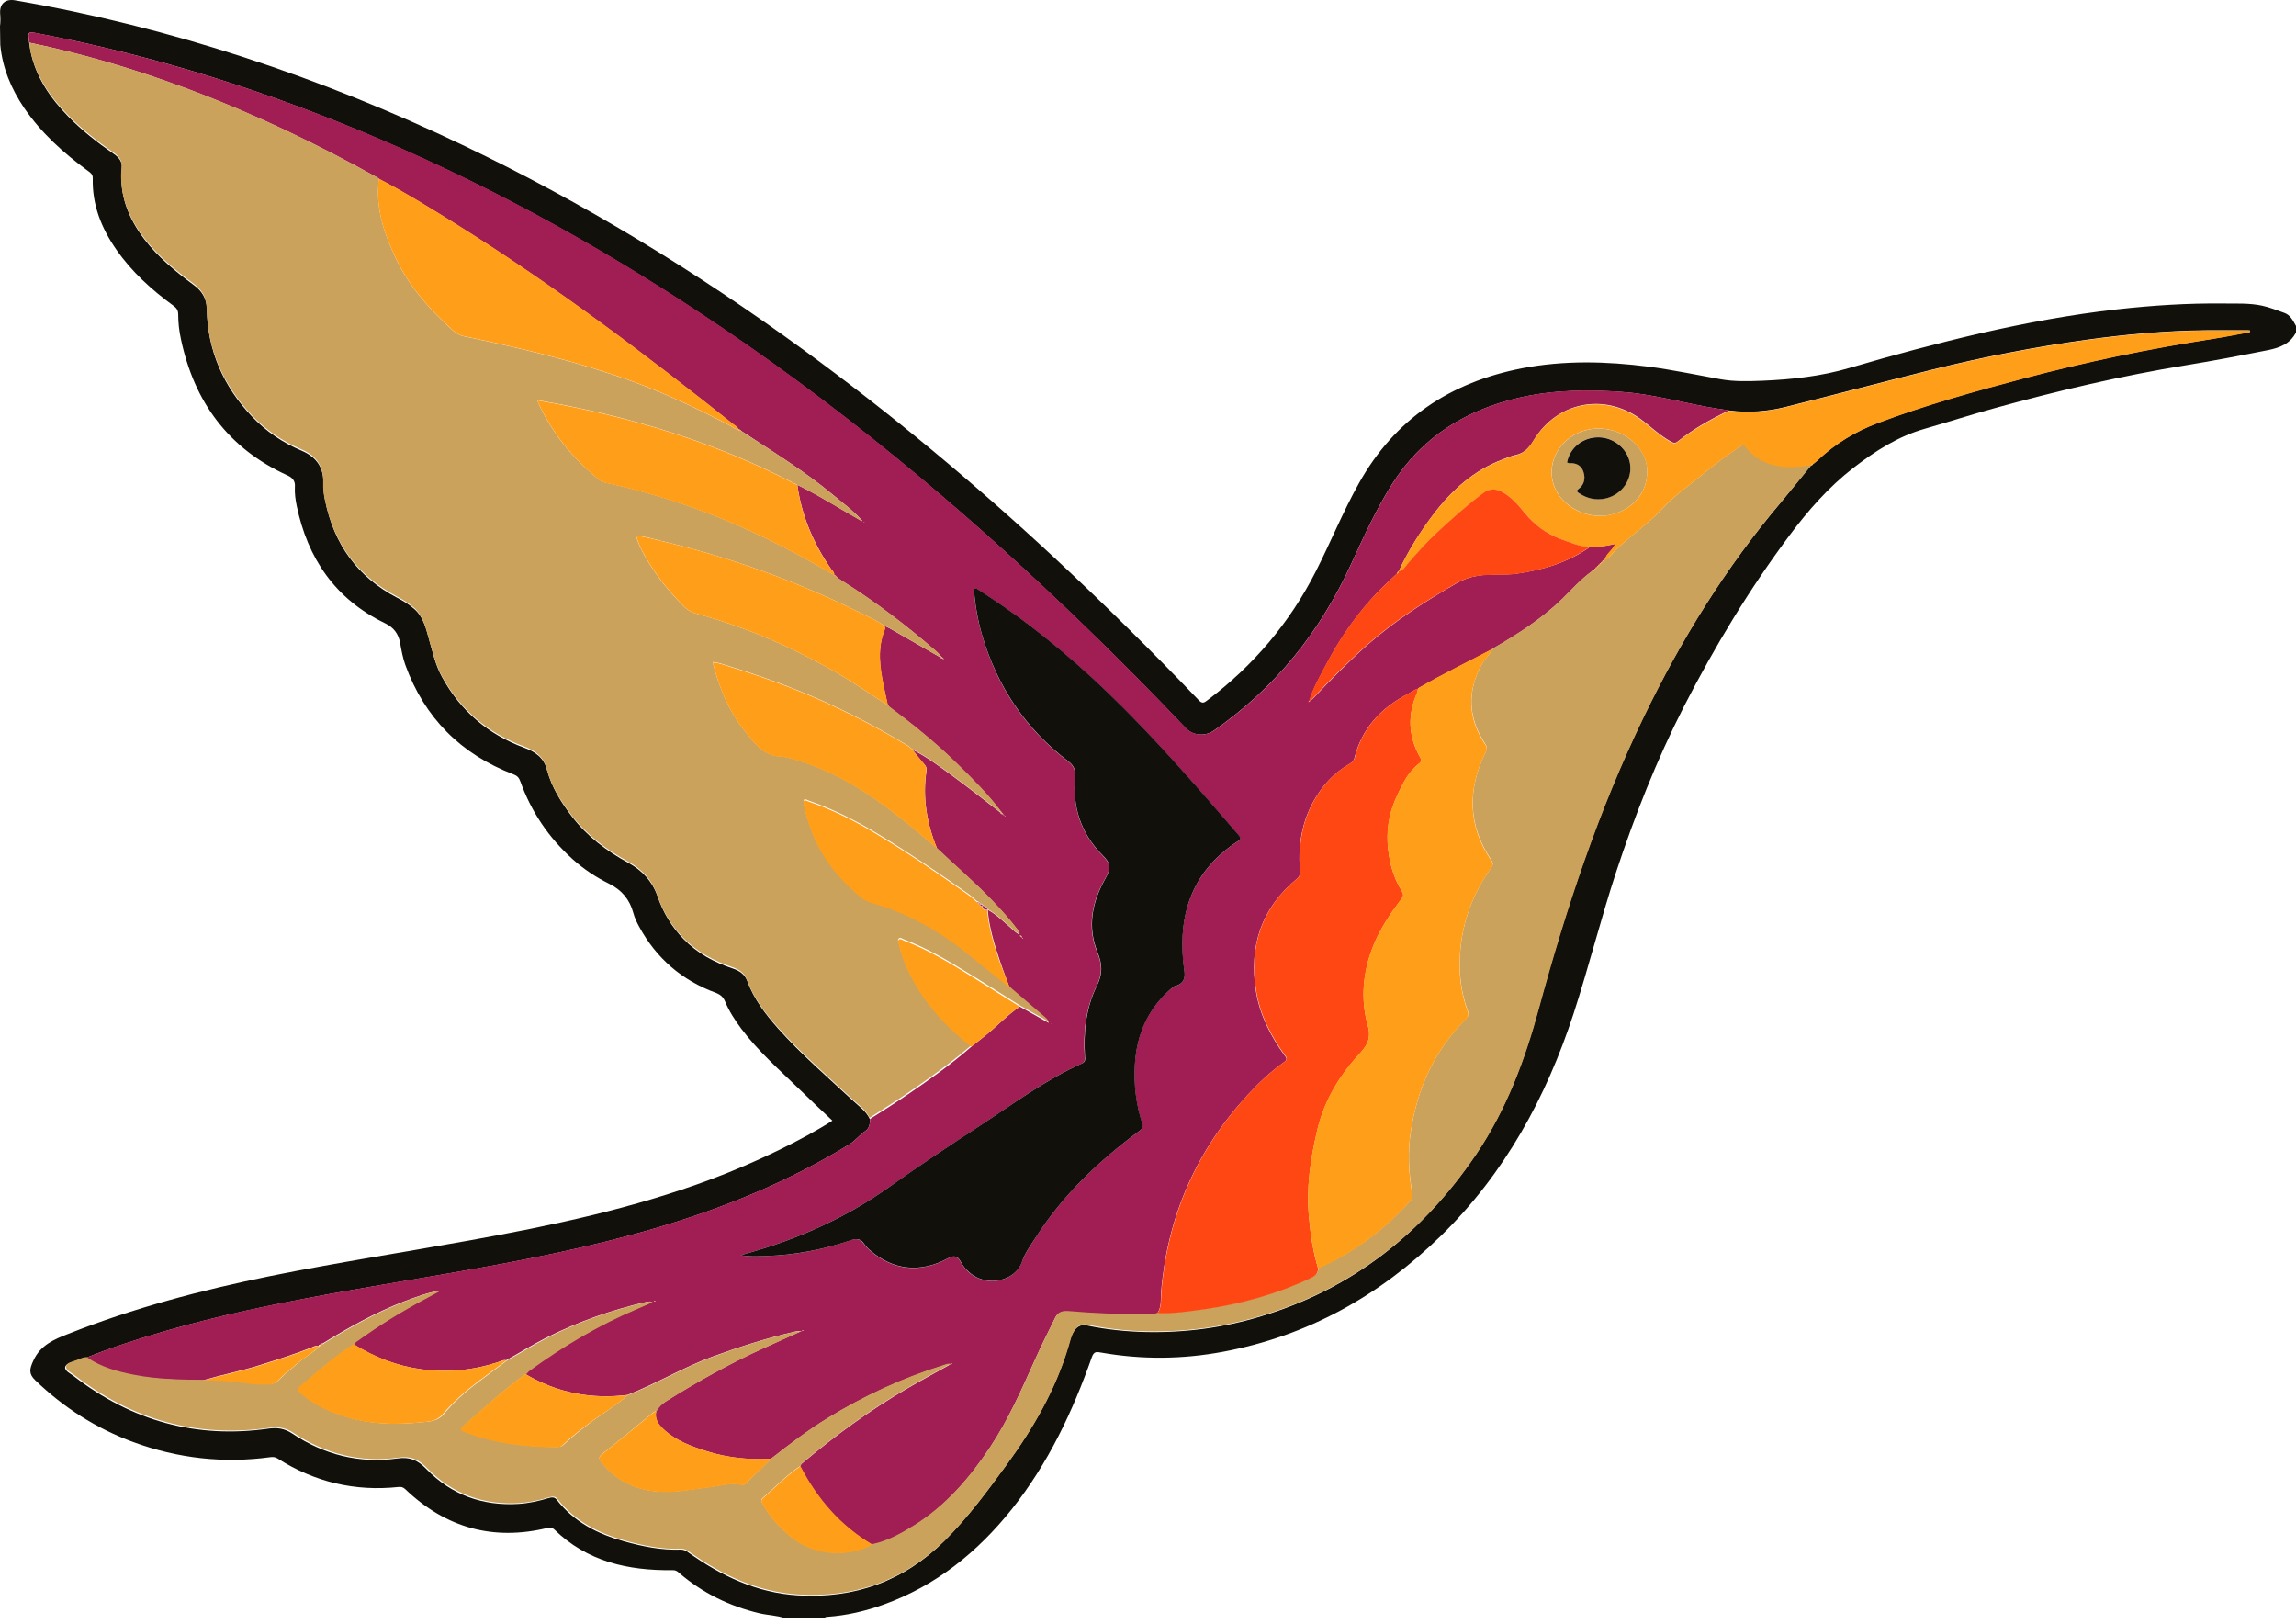 <svg width="99" height="70" viewBox="0 0 99 70" fill="none" xmlns="http://www.w3.org/2000/svg">
<path d="M33.863 69.768C33.501 69.639 33.117 69.639 32.749 69.552C31.449 69.243 30.289 68.677 29.274 67.803C29.193 67.727 29.117 67.686 28.989 67.692C27.076 67.716 25.31 67.319 23.893 65.931C23.8 65.844 23.724 65.844 23.625 65.867C21.263 66.444 19.217 65.867 17.474 64.2C17.38 64.112 17.299 64.095 17.182 64.106C15.311 64.305 13.573 63.897 11.987 62.888C11.888 62.824 11.801 62.806 11.678 62.818C9.649 63.098 7.673 62.876 5.749 62.171C4.151 61.582 2.746 60.684 1.522 59.506C1.23 59.226 1.271 59.017 1.44 58.655C1.743 57.99 2.326 57.745 2.939 57.507C5.76 56.387 8.687 55.617 11.661 55.011C14.518 54.434 17.398 53.991 20.266 53.472C23.8 52.836 27.309 52.096 30.685 50.831C32.534 50.137 34.621 49.134 35.892 48.312C35.414 47.863 34.941 47.42 34.475 46.965C33.606 46.12 32.691 45.321 31.962 44.347C31.688 43.98 31.438 43.595 31.262 43.169C31.181 42.977 31.058 42.878 30.866 42.802C29.403 42.266 28.295 41.31 27.554 39.94C27.455 39.759 27.362 39.56 27.309 39.362C27.152 38.779 26.808 38.365 26.26 38.097C25.695 37.817 25.164 37.467 24.692 37.042C23.654 36.109 22.902 34.989 22.435 33.684C22.377 33.52 22.295 33.439 22.132 33.38C19.87 32.512 18.307 30.949 17.48 28.675C17.369 28.372 17.31 28.04 17.252 27.719C17.182 27.317 16.966 27.043 16.599 26.868C14.459 25.83 13.264 24.081 12.792 21.801C12.739 21.533 12.699 21.259 12.716 20.979C12.734 20.74 12.617 20.594 12.395 20.495C9.842 19.335 8.372 17.323 7.801 14.618C7.725 14.268 7.684 13.913 7.684 13.557C7.684 13.376 7.614 13.277 7.475 13.178C6.536 12.49 5.679 11.72 5.014 10.758C4.373 9.837 3.97 8.829 4 7.686C4.005 7.511 3.901 7.447 3.79 7.365C2.74 6.596 1.778 5.733 1.038 4.648C0.484 3.826 0.105 2.934 0.012 1.931C0.006 1.669 0.006 1.401 0 1.132C0.023 0.952 0.023 0.771 0.006 0.584C-0.023 0.159 0.233 -0.057 0.647 0.013C7.381 1.173 13.8 3.319 19.957 6.257C25.129 8.724 30.003 11.697 34.633 15.073C38.434 17.848 42.037 20.857 45.483 24.063C47.617 26.046 49.687 28.092 51.698 30.197C51.85 30.354 51.937 30.284 52.059 30.191C54.042 28.698 55.604 26.856 56.73 24.646C57.371 23.387 57.902 22.069 58.595 20.833C60.146 18.058 62.537 16.478 65.627 15.877C67.44 15.528 69.259 15.574 71.078 15.807C72.122 15.942 73.154 16.163 74.192 16.35C74.775 16.455 75.381 16.437 75.976 16.414C77.264 16.361 78.541 16.221 79.777 15.854C81.637 15.306 83.509 14.805 85.398 14.367C87.345 13.924 89.31 13.557 91.298 13.335C92.814 13.166 94.336 13.067 95.863 13.085C96.423 13.091 96.989 13.061 97.537 13.178C97.863 13.248 98.178 13.376 98.493 13.487C98.761 13.58 98.872 13.825 99 14.053V14.327C98.755 14.822 98.294 14.991 97.811 15.09C96.633 15.324 95.455 15.551 94.272 15.743C91.485 16.198 88.739 16.84 86.022 17.592C85.007 17.872 84.01 18.192 82.996 18.484C81.829 18.816 80.85 19.451 79.911 20.174C78.844 21.002 77.964 22.005 77.159 23.084C75.422 25.41 73.935 27.876 72.612 30.453C71.434 32.757 70.489 35.159 69.679 37.613C69.02 39.625 68.507 41.677 67.854 43.688C66.671 47.309 64.886 50.586 62.129 53.279C59.487 55.856 56.392 57.594 52.736 58.276C50.987 58.603 49.232 58.62 47.477 58.311C47.302 58.282 47.174 58.241 47.08 58.504C46.252 60.859 45.191 63.098 43.623 65.069C42.142 66.922 40.352 68.368 38.09 69.179C37.309 69.459 36.51 69.645 35.682 69.704C35.635 69.71 35.589 69.698 35.565 69.75H33.863V69.768ZM78.086 20.064C78.133 20.07 78.156 20.04 78.174 20.005C78.238 19.953 78.308 19.906 78.366 19.848C79.118 19.131 79.993 18.6 80.967 18.233C83.031 17.452 85.147 16.863 87.275 16.303C89.963 15.592 92.68 15.026 95.426 14.601C95.957 14.519 96.481 14.408 97.012 14.315C97.012 14.292 97.006 14.262 97.006 14.239C96.365 14.239 95.723 14.233 95.076 14.239C93.368 14.257 91.665 14.414 89.969 14.647C87.742 14.956 85.538 15.382 83.357 15.924C81.235 16.455 79.112 17.014 76.99 17.545C76.192 17.743 75.381 17.802 74.559 17.697C74.244 17.644 73.924 17.603 73.609 17.545C72.384 17.318 71.183 16.985 69.93 16.898C68.449 16.793 66.98 16.81 65.522 17.143C63.207 17.673 61.312 18.834 60.024 20.874C59.336 21.964 58.805 23.131 58.269 24.297C56.934 27.223 54.998 29.649 52.339 31.497C51.972 31.754 51.441 31.719 51.138 31.404C49.716 29.905 48.264 28.436 46.777 27.002C44.48 24.78 42.119 22.629 39.664 20.583C36.935 18.303 34.108 16.151 31.163 14.158C26.493 10.992 21.596 8.24 16.401 6.018C11.655 3.978 6.757 2.415 1.667 1.447C1.189 1.354 1.189 1.354 1.259 1.844C1.283 1.966 1.294 2.094 1.318 2.217C1.551 3.336 2.169 4.228 2.95 5.027C3.539 5.628 4.192 6.141 4.886 6.619C5.113 6.77 5.282 6.957 5.253 7.249C5.137 8.397 5.527 9.388 6.209 10.292C6.81 11.085 7.568 11.703 8.361 12.292C8.705 12.543 8.909 12.863 8.921 13.33C8.95 15.12 9.632 16.659 10.862 17.953C11.468 18.594 12.191 19.084 13.002 19.428C13.661 19.708 13.97 20.174 13.946 20.88C13.941 21.113 13.97 21.358 14.022 21.591C14.401 23.463 15.415 24.874 17.118 25.766C17.38 25.9 17.631 26.052 17.853 26.244C18.272 26.605 18.372 27.119 18.512 27.608C18.663 28.145 18.785 28.693 19.059 29.188C19.858 30.646 21.048 31.666 22.61 32.238C23.082 32.413 23.45 32.657 23.59 33.205C23.788 33.946 24.196 34.593 24.663 35.205C25.316 36.056 26.155 36.686 27.094 37.199C27.694 37.526 28.126 37.992 28.359 38.657C28.592 39.339 28.959 39.951 29.467 40.476C30.061 41.094 30.79 41.485 31.595 41.753C31.881 41.846 32.108 41.998 32.219 42.289C32.504 43.07 33 43.718 33.542 44.33C34.533 45.443 35.664 46.417 36.749 47.426C37.023 47.682 37.344 47.892 37.507 48.248C37.519 48.44 37.484 48.644 37.326 48.749C37.07 48.924 36.877 49.181 36.609 49.344C35.291 50.154 33.921 50.848 32.499 51.449C29.735 52.621 26.855 53.408 23.928 54.032C20.698 54.719 17.433 55.203 14.185 55.792C11.806 56.23 9.434 56.714 7.107 57.39C5.953 57.728 4.81 58.09 3.696 58.544C3.557 58.538 3.428 58.603 3.306 58.655C3.119 58.725 2.839 58.766 2.81 58.947C2.787 59.104 3.049 59.221 3.195 59.337C5.679 61.255 8.466 62.037 11.591 61.588C11.952 61.535 12.273 61.582 12.605 61.803C13.975 62.719 15.497 63.104 17.136 62.876C17.678 62.8 18.01 62.946 18.383 63.331C19.462 64.445 20.809 64.934 22.371 64.835C22.808 64.806 23.222 64.713 23.636 64.59C23.776 64.55 23.905 64.52 24.009 64.66C24.75 65.617 25.776 66.135 26.913 66.45C27.706 66.672 28.516 66.835 29.344 66.806C29.484 66.8 29.583 66.858 29.688 66.934C31.099 67.937 32.633 68.672 34.394 68.777C36.854 68.928 38.982 68.164 40.737 66.415C41.728 65.424 42.556 64.305 43.378 63.179C44.527 61.611 45.495 59.944 46.054 58.066C46.118 57.85 46.165 57.623 46.282 57.425C46.422 57.192 46.602 57.087 46.876 57.145C47.716 57.32 48.567 57.407 49.418 57.425C51.109 57.46 52.771 57.238 54.392 56.743C58.327 55.553 61.347 53.157 63.633 49.781C64.933 47.857 65.732 45.723 66.332 43.502C67.504 39.187 68.909 34.955 70.862 30.92C72.472 27.591 74.407 24.466 76.809 21.632C77.241 21.113 77.661 20.583 78.086 20.064Z" fill="#12100B"/>
<path d="M3.702 58.539C4.816 58.084 5.958 57.717 7.113 57.384C9.439 56.708 11.806 56.218 14.191 55.787C17.438 55.192 20.703 54.714 23.933 54.026C26.86 53.402 29.74 52.615 32.504 51.443C33.927 50.843 35.297 50.143 36.614 49.339C36.883 49.175 37.069 48.925 37.332 48.744C37.483 48.639 37.524 48.435 37.512 48.242C38.06 47.893 38.608 47.549 39.145 47.181C40.089 46.54 41.022 45.875 41.885 45.123C42.066 44.983 42.241 44.837 42.422 44.697C42.952 44.284 43.413 43.776 43.972 43.397C44.375 43.619 44.771 43.846 45.173 44.074C45.191 44.08 45.208 44.091 45.226 44.097C45.214 44.08 45.208 44.068 45.197 44.05C45.162 44.01 45.133 43.963 45.092 43.934C44.59 43.496 44.083 43.065 43.576 42.628C43.57 42.599 43.57 42.569 43.529 42.575L43.535 42.581C43.395 42.196 43.244 41.817 43.115 41.427C42.876 40.709 42.649 39.986 42.591 39.223C42.981 39.433 43.284 39.748 43.617 40.033C43.722 40.121 43.809 40.231 43.955 40.284C43.978 40.179 43.914 40.138 43.879 40.092C43.553 39.66 43.191 39.258 42.818 38.867C42.054 38.062 41.209 37.345 40.404 36.582C39.961 35.503 39.775 34.389 39.949 33.229C39.967 33.107 39.926 33.025 39.844 32.938C39.67 32.739 39.506 32.529 39.343 32.32C39.967 32.634 40.527 33.054 41.086 33.462C41.774 33.964 42.439 34.494 43.115 35.013C43.145 35.066 43.174 35.118 43.255 35.101C43.255 35.142 43.279 35.153 43.314 35.153C43.314 35.188 43.331 35.206 43.366 35.206C43.372 35.212 43.378 35.217 43.383 35.223C43.378 35.217 43.372 35.212 43.36 35.206C43.343 35.188 43.325 35.171 43.302 35.153C43.284 35.136 43.267 35.118 43.249 35.095C43.215 35.054 43.185 35.013 43.15 34.978C42.591 34.238 41.932 33.585 41.273 32.938C40.358 32.04 39.355 31.229 38.323 30.465C38.323 30.436 38.317 30.413 38.276 30.413L38.282 30.419C38.224 30.145 38.16 29.871 38.101 29.591C37.926 28.769 37.821 27.947 38.148 27.131C38.171 27.072 38.154 27.026 38.113 26.979C38.194 27.014 38.282 27.043 38.364 27.09C39.087 27.504 39.809 27.918 40.532 28.332C40.562 28.372 40.597 28.39 40.649 28.378C40.649 28.407 40.661 28.431 40.696 28.402C40.684 28.39 40.672 28.384 40.661 28.372C40.632 28.343 40.602 28.32 40.568 28.291C40.509 28.227 40.451 28.151 40.381 28.093C39.104 26.979 37.757 25.953 36.317 25.049C36.206 24.979 36.101 24.915 36.026 24.81L35.961 24.793H35.967C35.985 24.676 35.892 24.612 35.839 24.536C35.081 23.434 34.562 22.239 34.381 20.904C34.463 20.945 34.545 20.985 34.626 21.026C35.477 21.458 36.282 21.971 37.11 22.437C37.122 22.449 37.145 22.472 37.151 22.466C37.192 22.437 37.157 22.425 37.139 22.408C36.778 22.006 36.34 21.685 35.926 21.341C34.685 20.303 33.303 19.464 31.962 18.577C31.921 18.542 31.892 18.49 31.822 18.519H31.828C31.828 18.391 31.705 18.367 31.635 18.309C27.828 15.283 23.945 12.362 19.823 9.768C18.686 9.056 17.549 8.351 16.366 7.727C16.336 7.704 16.313 7.68 16.278 7.663C13.643 6.194 10.932 4.893 8.104 3.838C5.877 3.004 3.603 2.322 1.265 1.838C1.195 1.354 1.195 1.354 1.673 1.442C6.757 2.416 11.66 3.978 16.412 6.007C21.607 8.228 26.505 10.98 31.175 14.146C34.119 16.14 36.947 18.292 39.675 20.577C42.13 22.63 44.491 24.775 46.788 26.996C48.275 28.431 49.727 29.906 51.15 31.398C51.447 31.713 51.977 31.754 52.351 31.492C55.009 29.649 56.939 27.218 58.274 24.291C58.805 23.125 59.341 21.959 60.029 20.869C61.318 18.828 63.213 17.668 65.527 17.137C66.979 16.805 68.448 16.782 69.935 16.892C71.189 16.986 72.39 17.312 73.614 17.54C73.929 17.598 74.25 17.645 74.564 17.691C73.772 18.064 73.014 18.49 72.331 19.038C72.221 19.125 72.139 19.09 72.04 19.032C71.55 18.764 71.159 18.367 70.716 18.047C69.142 16.922 67.131 17.335 66.134 18.974C65.953 19.277 65.737 19.539 65.352 19.615C65.166 19.656 64.985 19.732 64.804 19.802C63.557 20.268 62.612 21.119 61.819 22.157C61.236 22.927 60.723 23.737 60.321 24.612H60.327C60.268 24.629 60.268 24.688 60.245 24.723C59.983 24.973 59.709 25.218 59.452 25.48C58.554 26.408 57.82 27.451 57.219 28.588C56.939 29.119 56.63 29.638 56.461 30.221C56.426 30.221 56.414 30.238 56.444 30.267C56.455 30.256 56.461 30.244 56.473 30.232C56.519 30.192 56.572 30.157 56.618 30.11C57.371 29.317 58.134 28.536 58.951 27.813C60.134 26.769 61.452 25.924 62.816 25.137C63.102 24.973 63.393 24.874 63.714 24.822C64.28 24.728 64.851 24.81 65.417 24.728C66.553 24.565 67.621 24.244 68.565 23.574C68.927 23.586 69.282 23.533 69.655 23.44C69.544 23.72 69.276 23.848 69.212 24.11C69.16 24.093 69.136 24.11 69.154 24.169C69.096 24.151 69.09 24.18 69.096 24.227C69.043 24.215 69.026 24.233 69.037 24.285C68.985 24.274 68.967 24.291 68.979 24.344C68.927 24.332 68.909 24.349 68.921 24.402C68.868 24.39 68.851 24.408 68.862 24.46C68.81 24.449 68.792 24.466 68.804 24.518C68.751 24.507 68.734 24.524 68.746 24.577H68.751C68.693 24.553 68.664 24.594 68.635 24.635C68.157 24.979 67.772 25.422 67.352 25.83C66.472 26.682 65.446 27.34 64.39 27.953C64.373 27.97 64.35 27.982 64.332 27.999L64.338 27.993C63.288 28.547 62.221 29.06 61.19 29.655C61.172 29.673 61.149 29.684 61.131 29.702C60.974 29.731 60.857 29.842 60.717 29.912C59.551 30.512 58.723 31.393 58.397 32.693C58.368 32.809 58.292 32.873 58.193 32.932C57.691 33.218 57.277 33.602 56.939 34.069C56.193 35.112 55.948 36.278 56.053 37.532C56.065 37.678 56.047 37.783 55.919 37.888C54.386 39.153 53.849 40.785 54.152 42.721C54.316 43.747 54.776 44.651 55.377 45.485C55.447 45.584 55.546 45.665 55.371 45.788C54.794 46.196 54.281 46.68 53.797 47.205C51.581 49.612 50.339 52.434 50.065 55.694C50.042 56.003 50.094 56.335 49.902 56.621C49.727 56.714 49.54 56.667 49.36 56.673C48.258 56.702 47.156 56.65 46.06 56.556C45.827 56.539 45.611 56.574 45.5 56.807C45.203 57.414 44.894 58.02 44.62 58.638C44.042 59.926 43.477 61.215 42.69 62.399C41.809 63.722 40.789 64.917 39.425 65.774C38.859 66.13 38.276 66.462 37.606 66.602C36.224 65.786 35.227 64.626 34.498 63.215C34.521 63.174 34.539 63.127 34.568 63.104C35.985 61.909 37.477 60.819 39.081 59.88C39.705 59.518 40.34 59.174 40.97 58.825C40.993 58.819 41.022 58.813 41.045 58.807C41.04 58.795 41.022 58.778 41.022 58.778C41.005 58.79 40.981 58.807 40.964 58.819C40.859 58.795 40.766 58.842 40.672 58.871C38.912 59.419 37.256 60.183 35.682 61.145C34.83 61.67 34.032 62.276 33.25 62.888C32.306 62.947 31.385 62.853 30.481 62.568C29.799 62.352 29.122 62.107 28.592 61.6C28.376 61.396 28.219 61.168 28.289 60.848C28.388 60.667 28.534 60.527 28.703 60.416C30.044 59.577 31.425 58.801 32.871 58.142C33.437 57.886 34.002 57.629 34.562 57.379C34.586 57.373 34.615 57.373 34.638 57.367C34.632 57.355 34.626 57.349 34.62 57.338C34.603 57.349 34.586 57.367 34.568 57.379C34.475 57.384 34.381 57.384 34.294 57.402C33.075 57.682 31.892 58.061 30.72 58.486C29.461 58.947 28.306 59.647 27.058 60.136C25.484 60.335 24.009 60.043 22.645 59.233C22.692 59.186 22.732 59.139 22.779 59.099C24.231 58.043 25.764 57.134 27.42 56.434C27.642 56.341 27.863 56.242 28.079 56.148C28.009 56.113 27.956 56.108 27.904 56.119C26.394 56.463 24.948 56.971 23.566 57.664C22.965 57.968 22.4 58.323 21.817 58.644C21.7 58.609 21.601 58.679 21.502 58.714C20.424 59.075 19.322 59.18 18.19 59.034C17.123 58.895 16.15 58.516 15.24 57.95C15.264 57.874 15.334 57.839 15.392 57.798C16.313 57.14 17.269 56.545 18.266 56.014C18.499 55.892 18.727 55.769 18.96 55.641C18.424 55.729 17.928 55.915 17.433 56.102C16.196 56.58 15.042 57.221 13.917 57.915C13.87 57.915 13.823 57.927 13.8 57.968H13.806C13.771 57.973 13.73 57.968 13.748 58.026C13.619 57.985 13.514 58.061 13.409 58.102C12.675 58.387 11.929 58.626 11.177 58.859C10.372 59.11 9.55 59.273 8.745 59.507C7.737 59.495 6.734 59.483 5.743 59.291C5.037 59.163 4.32 58.97 3.702 58.539ZM44.077 40.424C44.083 40.441 44.077 40.488 44.118 40.441C44.106 40.441 44.089 40.435 44.077 40.424L44.042 40.354C44.025 40.342 44.007 40.331 43.99 40.325C43.972 40.36 43.996 40.371 44.019 40.383C44.036 40.395 44.06 40.412 44.077 40.424ZM31.933 54.114C32.335 54.184 32.673 54.16 33.011 54.149C34.282 54.114 35.507 53.869 36.702 53.461C36.941 53.379 37.104 53.42 37.25 53.624C37.32 53.729 37.413 53.822 37.512 53.91C38.509 54.778 39.693 54.901 40.877 54.248C41.127 54.108 41.29 54.149 41.419 54.399C41.506 54.562 41.623 54.703 41.757 54.831C42.556 55.559 43.792 55.204 44.054 54.423C44.182 54.049 44.427 53.711 44.643 53.367C45.815 51.531 47.366 50.056 49.109 48.773C49.231 48.685 49.307 48.615 49.249 48.441C48.981 47.624 48.882 46.779 48.928 45.922C49.004 44.558 49.523 43.403 50.607 42.534C51.249 42.383 51.062 41.916 51.016 41.491C50.8 39.31 51.47 37.52 53.359 36.278C53.517 36.173 53.499 36.121 53.394 35.999C51.587 33.9 49.774 31.801 47.774 29.877C46.048 28.215 44.206 26.711 42.177 25.428C42.124 25.393 42.078 25.346 41.984 25.376C42.042 26.058 42.148 26.728 42.346 27.387C42.993 29.603 44.217 31.433 46.066 32.833C46.287 33.002 46.38 33.2 46.351 33.492C46.235 34.78 46.59 35.923 47.517 36.856C47.896 37.24 47.914 37.427 47.645 37.893C47.074 38.896 46.87 39.969 47.313 41.059C47.523 41.578 47.541 41.986 47.284 42.505C46.812 43.462 46.701 44.499 46.771 45.56C46.777 45.677 46.794 45.782 46.643 45.852C45.063 46.557 43.687 47.595 42.252 48.534C40.941 49.391 39.629 50.26 38.352 51.169C36.428 52.534 34.282 53.478 31.933 54.114ZM28.265 56.09C28.259 56.084 28.248 56.073 28.242 56.073C28.224 56.073 28.213 56.084 28.195 56.084C28.201 56.09 28.207 56.102 28.213 56.102C28.236 56.102 28.254 56.096 28.265 56.09ZM45.313 44.155L45.325 44.144H45.308L45.313 44.155ZM37.273 22.513C37.267 22.507 37.267 22.501 37.262 22.501C37.256 22.501 37.25 22.507 37.244 22.513C37.25 22.519 37.256 22.524 37.262 22.524C37.262 22.524 37.267 22.513 37.273 22.513Z" fill="#A01E53"/>
<path d="M40.533 28.331C39.81 27.917 39.087 27.497 38.364 27.084C38.283 27.037 38.201 27.008 38.114 26.973C37.793 26.739 37.426 26.582 37.076 26.407C34.347 25.055 31.496 24.028 28.529 23.323C28.167 23.235 27.817 23.119 27.421 23.096C27.508 23.404 27.637 23.667 27.776 23.923C28.214 24.705 28.756 25.398 29.38 26.04C29.566 26.232 29.735 26.378 30.004 26.448C32.19 27.037 34.242 27.935 36.196 29.072C36.907 29.486 37.577 29.97 38.283 30.401L38.277 30.395C38.294 30.413 38.306 30.43 38.324 30.442C39.356 31.211 40.353 32.016 41.268 32.914C41.927 33.561 42.586 34.208 43.145 34.955C43.134 34.966 43.116 34.978 43.105 34.989C42.428 34.471 41.764 33.94 41.075 33.439C40.516 33.031 39.956 32.611 39.332 32.296C39.274 32.249 39.221 32.197 39.163 32.156C38.411 31.701 37.641 31.27 36.854 30.873C35.117 29.993 33.304 29.287 31.444 28.722C31.216 28.652 30.989 28.559 30.727 28.541C31.001 29.631 31.415 30.634 32.103 31.497C32.54 32.045 32.954 32.64 33.782 32.611C33.788 32.611 33.799 32.617 33.805 32.617C35.694 33.054 37.286 34.045 38.784 35.223C39.332 35.648 39.857 36.109 40.393 36.552C41.198 37.316 42.043 38.033 42.807 38.837C43.18 39.228 43.542 39.63 43.868 40.062C43.903 40.109 43.962 40.149 43.944 40.254C43.798 40.202 43.711 40.097 43.606 40.004C43.274 39.718 42.97 39.403 42.58 39.193H42.586C42.539 39.094 42.475 39.036 42.364 39.024H42.37C42.352 38.966 42.317 38.943 42.253 38.966H42.259C42.265 38.919 42.242 38.907 42.201 38.907L42.207 38.913C42.207 38.861 42.172 38.855 42.131 38.855C42.014 38.756 41.903 38.639 41.775 38.552C40.487 37.636 39.181 36.756 37.828 35.934C36.889 35.368 35.916 34.879 34.878 34.517C34.785 34.482 34.604 34.36 34.662 34.64C34.954 36.144 35.7 37.386 36.837 38.4C37.047 38.593 37.251 38.797 37.56 38.878C39.105 39.304 40.475 40.068 41.717 41.071C42.323 41.56 42.93 42.044 43.536 42.528L43.53 42.522L43.577 42.575C44.084 43.006 44.585 43.444 45.093 43.875C45.133 43.91 45.163 43.957 45.198 43.997C45.192 44.003 45.18 44.015 45.174 44.021C44.772 43.793 44.376 43.572 43.973 43.344C43.244 42.89 42.522 42.423 41.787 41.974C40.883 41.415 39.968 40.872 38.965 40.493C38.901 40.47 38.825 40.4 38.761 40.453C38.685 40.517 38.743 40.604 38.761 40.68C38.848 41.053 38.982 41.415 39.14 41.764C39.758 43.105 40.714 44.172 41.874 45.07C41.006 45.816 40.078 46.481 39.128 47.128C38.592 47.496 38.038 47.834 37.496 48.19C37.327 47.834 37.006 47.624 36.732 47.367C35.642 46.353 34.516 45.379 33.525 44.272C32.977 43.659 32.487 43.012 32.202 42.231C32.091 41.939 31.863 41.794 31.578 41.694C30.779 41.426 30.044 41.036 29.45 40.418C28.942 39.893 28.575 39.281 28.342 38.599C28.115 37.934 27.677 37.467 27.077 37.141C26.138 36.628 25.304 35.998 24.645 35.147C24.179 34.541 23.771 33.888 23.573 33.147C23.427 32.599 23.065 32.354 22.593 32.179C21.025 31.602 19.841 30.587 19.043 29.13C18.774 28.634 18.652 28.086 18.494 27.55C18.355 27.06 18.25 26.547 17.836 26.186C17.608 25.993 17.358 25.847 17.101 25.707C15.393 24.81 14.384 23.399 14.005 21.533C13.958 21.3 13.923 21.061 13.935 20.822C13.958 20.11 13.649 19.644 12.991 19.37C12.18 19.026 11.457 18.536 10.851 17.895C9.626 16.595 8.944 15.061 8.909 13.271C8.903 12.805 8.694 12.49 8.35 12.233C7.557 11.645 6.799 11.027 6.198 10.234C5.516 9.336 5.125 8.345 5.242 7.19C5.271 6.899 5.102 6.712 4.875 6.561C4.187 6.088 3.528 5.569 2.939 4.969C2.158 4.17 1.534 3.278 1.306 2.159C1.289 2.094 1.283 1.966 1.266 1.838C3.598 2.316 5.872 2.998 8.105 3.832C10.932 4.887 13.643 6.187 16.279 7.657C16.308 7.674 16.337 7.697 16.366 7.721C16.296 7.797 16.32 7.896 16.314 7.983C16.232 9.12 16.599 10.146 17.072 11.149C17.643 12.35 18.512 13.33 19.491 14.216C19.631 14.344 19.789 14.449 19.987 14.496C22.424 15.003 24.849 15.574 27.199 16.42C28.686 16.956 30.109 17.632 31.508 18.367C31.613 18.419 31.7 18.513 31.828 18.519H31.823C31.852 18.577 31.904 18.577 31.957 18.577C33.304 19.463 34.685 20.303 35.922 21.34C36.335 21.684 36.773 22.005 37.134 22.407C37.128 22.419 37.117 22.425 37.105 22.437C36.277 21.97 35.472 21.457 34.621 21.026C34.54 20.985 34.458 20.944 34.376 20.903C30.855 19.055 27.1 17.924 23.182 17.253C23.194 17.306 23.194 17.335 23.205 17.358C23.788 18.641 24.651 19.708 25.736 20.6C25.846 20.693 25.963 20.781 26.115 20.81C26.913 20.973 27.701 21.189 28.482 21.422C30.581 22.052 32.581 22.926 34.505 23.964C34.994 24.232 35.478 24.506 35.962 24.78H35.956C35.968 24.821 35.991 24.821 36.021 24.798C36.096 24.903 36.207 24.973 36.312 25.037C37.752 25.941 39.093 26.967 40.376 28.081C40.446 28.139 40.498 28.215 40.562 28.279C40.557 28.302 40.545 28.314 40.533 28.331Z" fill="#CBA25B"/>
<path d="M27.076 60.142C28.324 59.658 29.472 58.952 30.738 58.492C31.91 58.06 33.093 57.681 34.312 57.407C34.399 57.39 34.492 57.39 34.586 57.384L34.58 57.378C34.014 57.635 33.449 57.885 32.889 58.142C31.443 58.801 30.067 59.57 28.72 60.416C28.551 60.521 28.405 60.66 28.306 60.841C28.236 60.841 28.184 60.876 28.137 60.917C27.414 61.512 26.697 62.106 25.962 62.684C25.799 62.812 25.828 62.899 25.933 63.033C26.621 63.896 27.531 64.287 28.615 64.31C29.268 64.322 29.91 64.188 30.557 64.112C31.035 64.06 31.507 63.896 32.003 64.007C32.079 64.025 32.125 63.984 32.172 63.937C32.539 63.581 32.907 63.22 33.274 62.864C34.061 62.246 34.854 61.64 35.705 61.121C37.273 60.159 38.935 59.395 40.69 58.847C40.783 58.818 40.877 58.772 40.982 58.795L40.987 58.801C40.358 59.15 39.722 59.489 39.098 59.856C37.495 60.789 36.008 61.885 34.586 63.08C34.551 63.109 34.539 63.156 34.516 63.191C33.921 63.593 33.425 64.112 32.889 64.579C32.778 64.672 32.842 64.753 32.895 64.841C33.157 65.331 33.53 65.739 33.938 66.106C34.941 67.016 36.422 67.202 37.623 66.567C38.288 66.427 38.871 66.094 39.442 65.739C40.807 64.882 41.827 63.692 42.707 62.363C43.489 61.179 44.06 59.891 44.637 58.602C44.911 57.984 45.22 57.378 45.518 56.772C45.634 56.538 45.85 56.503 46.083 56.521C47.179 56.614 48.281 56.667 49.383 56.638C49.564 56.632 49.751 56.678 49.925 56.585C50.59 56.62 51.243 56.515 51.896 56.428C53.511 56.206 55.068 55.769 56.543 55.069C56.73 54.982 56.846 54.877 56.846 54.661C58.385 53.991 59.697 53.005 60.817 51.763C60.898 51.67 60.922 51.577 60.898 51.437C60.741 50.568 60.7 49.688 60.828 48.813C61.102 46.942 61.849 45.292 63.201 43.933C63.312 43.822 63.347 43.735 63.289 43.578C62.997 42.79 62.904 41.974 62.956 41.129C63.044 39.753 63.504 38.523 64.297 37.409C64.391 37.275 64.385 37.199 64.303 37.077C63.289 35.572 63.277 34.016 64.058 32.424C64.122 32.29 64.128 32.208 64.047 32.08C63.3 30.955 63.248 29.794 63.907 28.611C64.035 28.378 64.257 28.214 64.35 27.958L64.338 27.987C64.356 27.97 64.379 27.958 64.397 27.94C65.452 27.328 66.478 26.675 67.358 25.818C67.778 25.41 68.163 24.967 68.641 24.623C68.688 24.623 68.734 24.617 68.758 24.565H68.752L68.81 24.506C68.828 24.489 68.851 24.471 68.868 24.448C68.886 24.43 68.903 24.413 68.927 24.39C68.944 24.372 68.968 24.349 68.985 24.331L69.043 24.273L69.102 24.215C69.119 24.197 69.142 24.174 69.16 24.157C69.177 24.139 69.201 24.122 69.218 24.098C69.317 24.104 69.37 24.034 69.422 23.976C70.093 23.218 70.967 22.693 71.655 21.947C72.186 21.375 72.845 20.915 73.451 20.419C73.964 19.999 74.483 19.603 75.043 19.241C75.124 19.189 75.189 19.113 75.293 19.241C75.882 19.976 76.681 20.169 77.579 20.093C77.76 20.075 77.941 20.052 78.121 20.034C77.69 20.559 77.27 21.084 76.833 21.603C74.43 24.43 72.501 27.561 70.891 30.891C68.938 34.925 67.533 39.158 66.361 43.472C65.761 45.688 64.962 47.828 63.662 49.752C61.376 53.128 58.356 55.524 54.421 56.713C52.8 57.203 51.138 57.431 49.447 57.395C48.596 57.378 47.745 57.285 46.905 57.11C46.631 57.051 46.45 57.157 46.311 57.39C46.194 57.588 46.147 57.815 46.083 58.031C45.523 59.908 44.556 61.57 43.407 63.144C42.585 64.269 41.757 65.395 40.766 66.38C39.011 68.129 36.883 68.893 34.422 68.741C32.662 68.631 31.134 67.902 29.717 66.899C29.607 66.823 29.513 66.765 29.373 66.771C28.54 66.8 27.729 66.637 26.942 66.415C25.811 66.1 24.785 65.581 24.038 64.625C23.934 64.485 23.799 64.52 23.665 64.555C23.251 64.678 22.832 64.771 22.4 64.8C20.843 64.893 19.497 64.404 18.418 63.296C18.045 62.911 17.718 62.765 17.176 62.841C15.538 63.069 14.016 62.678 12.646 61.768C12.314 61.547 11.993 61.506 11.631 61.553C8.512 61.996 5.719 61.22 3.236 59.302C3.084 59.185 2.822 59.069 2.851 58.911C2.88 58.731 3.16 58.696 3.346 58.62C3.475 58.567 3.597 58.503 3.743 58.509C4.361 58.941 5.078 59.133 5.807 59.273C6.798 59.465 7.807 59.477 8.81 59.489C9.142 59.494 9.474 59.483 9.801 59.518C10.413 59.576 11.013 59.687 11.631 59.663C11.795 59.658 11.911 59.611 12.016 59.5C12.284 59.22 12.594 58.993 12.879 58.736C13.177 58.474 13.538 58.305 13.806 58.014C13.824 57.996 13.847 57.978 13.864 57.955L13.859 57.961C13.905 57.961 13.952 57.955 13.975 57.909C15.101 57.215 16.255 56.573 17.491 56.095C17.987 55.903 18.482 55.716 19.018 55.635C18.785 55.757 18.558 55.88 18.325 56.008C17.328 56.538 16.366 57.133 15.45 57.792C15.392 57.833 15.322 57.862 15.299 57.944C14.447 58.468 13.707 59.139 12.949 59.786C12.815 59.903 12.908 59.972 12.99 60.048C13.486 60.491 14.063 60.783 14.681 60.999C15.829 61.401 17.013 61.436 18.208 61.313C18.546 61.279 18.879 61.273 19.141 60.958C19.561 60.451 20.056 60.008 20.587 59.611C21.012 59.285 21.45 58.964 21.881 58.637C22.47 58.317 23.036 57.961 23.63 57.658C25.012 56.958 26.464 56.451 27.968 56.113C28.021 56.101 28.073 56.107 28.143 56.142C27.922 56.235 27.706 56.334 27.484 56.428C25.828 57.127 24.295 58.037 22.843 59.092C22.791 59.127 22.75 59.18 22.709 59.226C22.692 59.232 22.674 59.232 22.657 59.244C21.712 59.932 20.855 60.713 19.986 61.488C19.876 61.587 19.887 61.652 20.021 61.698C20.091 61.722 20.155 61.751 20.225 61.78C21.456 62.229 22.733 62.375 24.033 62.38C24.167 62.38 24.26 62.334 24.348 62.246C24.639 61.967 24.954 61.716 25.274 61.471C25.84 61.022 26.505 60.643 27.076 60.142Z" fill="#CBA25B"/>
<path d="M78.092 20.064C77.912 20.081 77.731 20.11 77.55 20.122C76.652 20.198 75.853 20.005 75.264 19.271C75.16 19.142 75.101 19.218 75.014 19.271C74.46 19.626 73.935 20.029 73.422 20.448C72.81 20.95 72.151 21.404 71.626 21.976C70.938 22.722 70.064 23.247 69.393 24.005C69.341 24.063 69.282 24.133 69.189 24.127C69.253 23.865 69.522 23.737 69.632 23.457C69.253 23.544 68.898 23.597 68.542 23.591C68.093 23.568 67.691 23.387 67.277 23.235C66.665 23.008 66.175 22.629 65.761 22.133C65.487 21.807 65.213 21.469 64.834 21.247C64.542 21.078 64.263 21.037 63.965 21.259C63.271 21.772 62.63 22.349 62 22.932C61.528 23.363 61.102 23.848 60.683 24.331C60.584 24.448 60.502 24.617 60.31 24.629C60.718 23.754 61.225 22.938 61.808 22.174C62.601 21.136 63.545 20.285 64.793 19.819C64.974 19.749 65.155 19.673 65.341 19.632C65.72 19.556 65.936 19.294 66.123 18.991C67.125 17.352 69.131 16.938 70.705 18.064C71.154 18.384 71.545 18.781 72.029 19.049C72.134 19.107 72.215 19.142 72.326 19.055C73.014 18.507 73.772 18.087 74.559 17.708C75.381 17.813 76.197 17.755 76.99 17.556C79.118 17.026 81.235 16.466 83.357 15.936C85.538 15.393 87.742 14.968 89.969 14.659C91.665 14.425 93.362 14.268 95.07 14.251C95.712 14.245 96.359 14.251 97 14.251C97 14.274 97.006 14.303 97.006 14.326C96.475 14.425 95.951 14.53 95.42 14.612C92.674 15.038 89.957 15.603 87.269 16.315C85.141 16.88 83.025 17.469 80.961 18.244C79.987 18.612 79.113 19.142 78.36 19.86C78.302 19.918 78.232 19.964 78.168 20.017C78.133 20.011 78.098 20.023 78.092 20.064ZM71.02 20.349C71.032 20.134 70.985 19.9 70.886 19.685C70.309 18.431 68.589 18.07 67.545 18.985C66.828 19.615 66.694 20.612 67.224 21.358C67.726 22.058 68.682 22.401 69.516 22.174C70.437 21.935 71.02 21.23 71.02 20.349Z" fill="#FF9E18"/>
<path d="M78.086 20.064C78.098 20.023 78.133 20.012 78.168 20.006C78.156 20.041 78.133 20.07 78.086 20.064Z" fill="#CBA25B"/>
<path d="M31.933 54.113C34.288 53.478 36.434 52.533 38.364 51.157C39.64 50.248 40.952 49.379 42.264 48.522C43.698 47.583 45.08 46.551 46.654 45.846C46.806 45.776 46.794 45.671 46.783 45.554C46.718 44.493 46.823 43.45 47.296 42.499C47.552 41.986 47.535 41.578 47.325 41.053C46.882 39.963 47.086 38.896 47.657 37.887C47.919 37.421 47.908 37.234 47.523 36.85C46.596 35.917 46.24 34.774 46.357 33.485C46.386 33.188 46.293 32.996 46.071 32.827C44.223 31.427 42.999 29.596 42.346 27.381C42.153 26.722 42.042 26.046 41.99 25.369C42.083 25.34 42.13 25.387 42.182 25.422C44.206 26.705 46.054 28.209 47.78 29.871C49.779 31.795 51.593 33.894 53.4 35.992C53.505 36.115 53.528 36.173 53.365 36.272C51.47 37.508 50.806 39.304 51.021 41.485C51.062 41.91 51.255 42.377 50.613 42.528C49.535 43.403 49.01 44.551 48.934 45.916C48.887 46.773 48.986 47.618 49.255 48.434C49.313 48.609 49.237 48.674 49.115 48.767C47.371 50.055 45.821 51.525 44.649 53.361C44.433 53.699 44.182 54.038 44.06 54.416C43.797 55.198 42.561 55.553 41.763 54.825C41.629 54.702 41.512 54.562 41.425 54.393C41.29 54.142 41.133 54.108 40.882 54.242C39.699 54.889 38.515 54.772 37.518 53.903C37.419 53.822 37.332 53.723 37.262 53.624C37.122 53.419 36.958 53.379 36.714 53.46C35.518 53.868 34.288 54.108 33.023 54.148C32.673 54.16 32.335 54.183 31.933 54.113Z" fill="#12100B"/>
<path d="M56.835 54.684C56.835 54.894 56.718 55.005 56.532 55.093C55.056 55.792 53.5 56.224 51.885 56.451C51.232 56.538 50.579 56.643 49.914 56.608C50.106 56.323 50.048 55.99 50.077 55.681C50.351 52.428 51.593 49.6 53.809 47.192C54.287 46.673 54.8 46.19 55.383 45.776C55.558 45.653 55.459 45.571 55.389 45.472C54.788 44.639 54.328 43.735 54.164 42.709C53.855 40.779 54.398 39.141 55.931 37.875C56.059 37.77 56.077 37.665 56.065 37.52C55.96 36.26 56.205 35.094 56.951 34.056C57.289 33.59 57.698 33.205 58.205 32.919C58.304 32.861 58.38 32.797 58.409 32.68C58.73 31.38 59.563 30.506 60.729 29.899C60.869 29.829 60.986 29.719 61.143 29.689C61.132 29.754 61.126 29.818 61.103 29.876C60.683 30.826 60.724 31.759 61.242 32.663C61.312 32.785 61.278 32.855 61.19 32.919C60.718 33.281 60.479 33.794 60.24 34.307C59.942 34.937 59.802 35.613 59.832 36.301C59.872 37.053 60.047 37.782 60.455 38.435C60.525 38.552 60.52 38.633 60.432 38.75C59.954 39.385 59.505 40.044 59.208 40.796C58.765 41.91 58.66 43.082 58.98 44.213C59.161 44.86 58.875 45.152 58.537 45.525C58.526 45.536 58.514 45.548 58.502 45.566C57.663 46.504 57.062 47.565 56.782 48.796C56.502 50.014 56.322 51.233 56.444 52.486C56.508 53.233 56.619 53.967 56.835 54.684Z" fill="#FF4713"/>
<path d="M56.835 54.685C56.619 53.968 56.508 53.227 56.438 52.481C56.316 51.227 56.497 50.009 56.776 48.79C57.056 47.554 57.657 46.493 58.496 45.56C58.508 45.548 58.52 45.531 58.532 45.519C58.87 45.146 59.155 44.855 58.975 44.207C58.654 43.076 58.759 41.904 59.202 40.791C59.499 40.044 59.948 39.386 60.426 38.744C60.514 38.628 60.52 38.546 60.45 38.429C60.042 37.776 59.867 37.048 59.826 36.296C59.791 35.602 59.937 34.931 60.234 34.302C60.473 33.788 60.712 33.27 61.184 32.914C61.266 32.85 61.307 32.786 61.237 32.657C60.718 31.754 60.683 30.821 61.097 29.87C61.12 29.812 61.126 29.748 61.138 29.684C61.155 29.666 61.178 29.655 61.196 29.637C62.222 29.043 63.289 28.524 64.344 27.976C64.251 28.226 64.029 28.395 63.901 28.629C63.242 29.818 63.289 30.972 64.041 32.098C64.129 32.226 64.123 32.308 64.053 32.442C63.272 34.033 63.283 35.596 64.298 37.094C64.385 37.217 64.385 37.298 64.292 37.427C63.499 38.54 63.038 39.77 62.951 41.146C62.898 41.992 62.992 42.802 63.283 43.595C63.342 43.753 63.307 43.84 63.196 43.951C61.843 45.303 61.097 46.959 60.823 48.831C60.695 49.705 60.735 50.586 60.893 51.455C60.916 51.589 60.893 51.688 60.811 51.781C59.686 53.029 58.374 54.014 56.835 54.685Z" fill="#FF9E18"/>
<path d="M31.828 18.513C31.7 18.507 31.612 18.419 31.507 18.361C30.108 17.627 28.685 16.95 27.199 16.414C24.849 15.568 22.424 14.997 19.986 14.49C19.788 14.449 19.631 14.338 19.491 14.21C18.511 13.324 17.643 12.35 17.071 11.143C16.593 10.146 16.232 9.114 16.313 7.977C16.319 7.89 16.296 7.791 16.366 7.715C17.549 8.339 18.692 9.044 19.823 9.755C23.945 12.344 27.828 15.265 31.636 18.297C31.706 18.361 31.822 18.39 31.828 18.513Z" fill="#FF9E18"/>
<path d="M35.968 24.792C35.484 24.518 35 24.238 34.51 23.975C32.586 22.932 30.586 22.063 28.487 21.433C27.706 21.2 26.919 20.984 26.12 20.821C25.969 20.792 25.852 20.699 25.741 20.611C24.657 19.713 23.8 18.646 23.211 17.37C23.199 17.346 23.199 17.317 23.188 17.265C27.105 17.935 30.86 19.066 34.382 20.915C34.557 22.25 35.076 23.445 35.839 24.547C35.892 24.611 35.985 24.675 35.968 24.792Z" fill="#FF9E18"/>
<path d="M38.288 30.407C37.588 29.976 36.918 29.492 36.2 29.078C34.247 27.941 32.195 27.037 30.015 26.454C29.746 26.384 29.571 26.238 29.391 26.046C28.767 25.405 28.219 24.705 27.787 23.93C27.642 23.673 27.519 23.411 27.432 23.102C27.822 23.131 28.178 23.247 28.539 23.329C31.507 24.034 34.358 25.061 37.087 26.413C37.437 26.588 37.804 26.746 38.125 26.979C38.165 27.02 38.183 27.072 38.16 27.13C37.827 27.941 37.938 28.763 38.113 29.591C38.16 29.853 38.224 30.133 38.288 30.407Z" fill="#FF9E18"/>
<path d="M40.399 36.569C39.863 36.126 39.338 35.672 38.79 35.24C37.292 34.068 35.7 33.071 33.811 32.634C33.805 32.634 33.793 32.622 33.788 32.628C32.96 32.657 32.546 32.063 32.108 31.515C31.415 30.646 31.006 29.649 30.732 28.559C30.989 28.57 31.216 28.669 31.45 28.739C33.315 29.305 35.123 30.01 36.86 30.891C37.647 31.287 38.417 31.719 39.169 32.173C39.233 32.208 39.28 32.267 39.338 32.313C39.501 32.517 39.665 32.727 39.84 32.931C39.921 33.019 39.962 33.1 39.944 33.223C39.77 34.377 39.956 35.491 40.399 36.569Z" fill="#FF9E18"/>
<path d="M60.304 24.623C60.496 24.617 60.578 24.448 60.677 24.326C61.097 23.842 61.523 23.358 61.995 22.926C62.624 22.343 63.266 21.766 63.96 21.253C64.257 21.032 64.543 21.072 64.828 21.241C65.207 21.463 65.481 21.795 65.755 22.128C66.169 22.623 66.659 23.002 67.271 23.23C67.685 23.381 68.088 23.556 68.537 23.585C67.592 24.256 66.525 24.576 65.388 24.74C64.823 24.821 64.251 24.74 63.686 24.833C63.365 24.885 63.074 24.985 62.788 25.148C61.423 25.935 60.106 26.774 58.922 27.824C58.106 28.547 57.336 29.328 56.59 30.121C56.549 30.168 56.497 30.203 56.444 30.244L56.438 30.238C56.608 29.655 56.917 29.136 57.196 28.605C57.797 27.468 58.532 26.419 59.429 25.498C59.686 25.235 59.96 24.99 60.222 24.74C60.281 24.722 60.316 24.687 60.304 24.623Z" fill="#FF4713"/>
<path d="M43.53 42.575C42.924 42.091 42.311 41.608 41.711 41.118C40.469 40.115 39.099 39.351 37.554 38.92C37.245 38.832 37.041 38.628 36.831 38.442C35.694 37.427 34.948 36.185 34.656 34.681C34.604 34.401 34.779 34.529 34.872 34.559C35.91 34.914 36.883 35.404 37.822 35.975C39.175 36.792 40.481 37.678 41.769 38.593C41.897 38.681 42.008 38.797 42.125 38.896C42.148 38.914 42.177 38.937 42.201 38.955L42.195 38.949C42.195 38.984 42.218 39.001 42.253 39.007H42.247C42.271 39.06 42.3 39.095 42.358 39.066H42.352C42.37 39.2 42.44 39.264 42.574 39.234H42.568C42.626 39.998 42.854 40.715 43.093 41.438C43.238 41.806 43.39 42.191 43.53 42.575Z" fill="#FF9E18"/>
<path d="M21.835 58.649C21.403 58.969 20.972 59.29 20.54 59.617C20.016 60.019 19.52 60.462 19.094 60.964C18.826 61.284 18.494 61.284 18.162 61.319C16.966 61.442 15.783 61.407 14.634 61.004C14.016 60.789 13.439 60.497 12.943 60.054C12.862 59.978 12.768 59.908 12.902 59.792C13.661 59.15 14.401 58.474 15.252 57.949C16.162 58.509 17.13 58.894 18.197 59.034C19.328 59.179 20.43 59.075 21.508 58.713C21.625 58.69 21.718 58.614 21.835 58.649Z" fill="#FF9E18"/>
<path d="M33.268 62.882C32.901 63.238 32.534 63.599 32.16 63.955C32.114 64.001 32.073 64.042 31.991 64.025C31.502 63.914 31.029 64.072 30.551 64.13C29.904 64.206 29.269 64.34 28.61 64.322C27.52 64.299 26.616 63.908 25.928 63.045C25.823 62.911 25.794 62.824 25.957 62.696C26.692 62.112 27.409 61.518 28.132 60.929C28.184 60.888 28.231 60.847 28.301 60.853C28.231 61.168 28.394 61.401 28.604 61.605C29.14 62.112 29.811 62.352 30.493 62.573C31.402 62.847 32.33 62.94 33.268 62.882Z" fill="#FF9E18"/>
<path d="M27.076 60.142C26.505 60.643 25.84 61.022 25.233 61.489C24.913 61.734 24.592 61.984 24.306 62.264C24.213 62.352 24.12 62.398 23.992 62.398C22.691 62.392 21.409 62.247 20.184 61.798C20.114 61.775 20.05 61.745 19.98 61.716C19.846 61.664 19.834 61.6 19.945 61.506C20.814 60.731 21.677 59.95 22.616 59.262C22.633 59.25 22.651 59.25 22.668 59.244C24.027 60.049 25.502 60.334 27.076 60.142Z" fill="#FF9E18"/>
<path d="M41.88 45.123C40.72 44.225 39.763 43.158 39.139 41.817C38.976 41.467 38.842 41.112 38.761 40.733C38.743 40.657 38.685 40.569 38.761 40.505C38.825 40.453 38.901 40.523 38.965 40.546C39.968 40.925 40.877 41.467 41.781 42.027C42.515 42.482 43.238 42.943 43.967 43.397C43.407 43.776 42.947 44.283 42.416 44.697C42.241 44.837 42.061 44.983 41.88 45.123Z" fill="#FF9E18"/>
<path d="M37.623 66.591C36.422 67.226 34.941 67.04 33.938 66.13C33.53 65.757 33.157 65.355 32.895 64.865C32.848 64.777 32.784 64.696 32.889 64.597C33.425 64.124 33.921 63.611 34.515 63.209C35.244 64.614 36.241 65.774 37.623 66.591Z" fill="#FF9E18"/>
<path d="M13.771 58.037C13.497 58.329 13.141 58.504 12.844 58.76C12.553 59.017 12.243 59.244 11.981 59.524C11.87 59.635 11.754 59.681 11.596 59.687C10.978 59.716 10.372 59.6 9.766 59.541C9.439 59.512 9.107 59.524 8.774 59.512C9.579 59.279 10.407 59.116 11.211 58.865C11.964 58.632 12.71 58.387 13.445 58.107C13.538 58.072 13.643 57.996 13.771 58.037Z" fill="#FF9E18"/>
<path d="M43.151 34.967C43.186 35.008 43.215 35.048 43.25 35.083C43.175 35.107 43.139 35.054 43.11 34.996C43.122 34.99 43.139 34.978 43.151 34.967Z" fill="#CBA25B"/>
<path d="M40.987 58.806C41.005 58.795 41.022 58.777 41.046 58.766C41.046 58.766 41.063 58.783 41.069 58.795C41.04 58.801 41.017 58.806 40.987 58.806Z" fill="#CBA25B"/>
<path d="M68.758 24.571C68.735 24.623 68.694 24.629 68.642 24.629C68.671 24.588 68.694 24.541 68.758 24.571Z" fill="#FF9E18"/>
<path d="M60.309 24.623C60.315 24.687 60.286 24.722 60.227 24.734C60.245 24.699 60.245 24.64 60.309 24.623Z" fill="#FF9E18"/>
<path d="M31.962 18.571C31.91 18.571 31.851 18.571 31.828 18.513C31.886 18.49 31.921 18.536 31.962 18.571Z" fill="#FF9E18"/>
<path d="M13.941 57.932C13.912 57.978 13.871 57.984 13.824 57.984C13.853 57.943 13.894 57.932 13.941 57.932Z" fill="#FF9E18"/>
<path d="M40.567 28.29C40.596 28.319 40.626 28.343 40.655 28.372L40.649 28.378C40.596 28.389 40.561 28.372 40.532 28.331C40.544 28.313 40.556 28.302 40.567 28.29Z" fill="#CBA25B"/>
<path d="M34.586 57.385C34.603 57.373 34.621 57.355 34.638 57.344C34.644 57.355 34.65 57.361 34.656 57.373C34.633 57.373 34.603 57.373 34.586 57.385Z" fill="#CBA25B"/>
<path d="M28.265 56.09C28.248 56.096 28.23 56.101 28.219 56.101C28.213 56.101 28.207 56.09 28.201 56.084C28.219 56.078 28.23 56.072 28.248 56.072C28.254 56.072 28.259 56.084 28.265 56.09Z" fill="#CBA25B"/>
<path d="M38.329 30.454C38.311 30.436 38.3 30.419 38.282 30.407C38.323 30.401 38.323 30.425 38.329 30.454Z" fill="#FF9E18"/>
<path d="M69.195 24.128C69.177 24.145 69.154 24.168 69.137 24.186C69.119 24.128 69.142 24.11 69.195 24.128Z" fill="#FF9E18"/>
<path d="M43.308 35.141C43.273 35.141 43.25 35.13 43.25 35.089C43.267 35.106 43.285 35.124 43.308 35.141Z" fill="#CBA25B"/>
<path d="M43.36 35.193C43.325 35.193 43.308 35.176 43.308 35.135L43.302 35.141C43.319 35.158 43.343 35.181 43.36 35.193Z" fill="#CBA25B"/>
<path d="M69.142 24.185C69.125 24.203 69.102 24.226 69.084 24.244C69.073 24.191 69.084 24.168 69.142 24.185Z" fill="#FF9E18"/>
<path d="M56.444 30.243C56.432 30.255 56.426 30.266 56.415 30.278C56.391 30.249 56.403 30.231 56.432 30.231L56.444 30.243Z" fill="#FF4713"/>
<path d="M44.02 40.377C43.996 40.365 43.973 40.353 43.99 40.318C44.008 40.33 44.026 40.336 44.043 40.347C44.031 40.359 44.026 40.371 44.02 40.377Z" fill="#CBA25B"/>
<path d="M44.078 40.423C44.054 40.406 44.037 40.394 44.014 40.377C44.02 40.365 44.031 40.359 44.037 40.348C44.054 40.377 44.066 40.4 44.078 40.423Z" fill="#CBA25B"/>
<path d="M44.077 40.43C44.089 40.436 44.107 40.442 44.119 40.447C44.083 40.489 44.089 40.442 44.077 40.43Z" fill="#CBA25B"/>
<path d="M61.196 29.644C61.178 29.661 61.155 29.673 61.138 29.69C61.155 29.678 61.173 29.661 61.196 29.644Z" fill="#FF4713"/>
<path d="M43.576 42.622L43.529 42.569C43.57 42.563 43.57 42.592 43.576 42.622Z" fill="#FF9E18"/>
<path d="M45.197 44.044C45.209 44.061 45.215 44.073 45.226 44.091C45.209 44.085 45.191 44.079 45.174 44.067C45.18 44.061 45.191 44.056 45.197 44.044Z" fill="#CBA25B"/>
<path d="M45.314 44.156L45.308 44.138H45.325L45.314 44.156Z" fill="#CBA25B"/>
<path d="M37.145 22.407C37.163 22.425 37.198 22.436 37.157 22.465C37.151 22.471 37.134 22.448 37.116 22.436C37.122 22.425 37.134 22.413 37.145 22.407Z" fill="#CBA25B"/>
<path d="M37.274 22.513C37.268 22.518 37.262 22.524 37.256 22.524C37.25 22.524 37.244 22.518 37.238 22.513C37.244 22.507 37.25 22.501 37.256 22.501C37.262 22.495 37.268 22.507 37.274 22.513Z" fill="#CBA25B"/>
<path d="M40.655 28.366C40.667 28.378 40.678 28.384 40.69 28.395C40.655 28.424 40.649 28.401 40.644 28.372L40.655 28.366Z" fill="#CBA25B"/>
<path d="M64.396 27.94C64.379 27.958 64.355 27.97 64.338 27.987C64.355 27.97 64.379 27.952 64.396 27.94Z" fill="#FF9E18"/>
<path d="M13.824 57.984C13.806 58.002 13.783 58.019 13.766 58.043C13.754 57.984 13.795 57.99 13.824 57.984Z" fill="#FF9E18"/>
<path d="M36.026 24.804C35.997 24.833 35.974 24.827 35.962 24.786L36.026 24.804Z" fill="#FF9E18"/>
<path d="M68.81 24.512L68.751 24.57C68.74 24.523 68.757 24.5 68.81 24.512Z" fill="#FF9E18"/>
<path d="M68.862 24.459C68.845 24.477 68.821 24.5 68.804 24.518C68.798 24.465 68.816 24.448 68.862 24.459Z" fill="#FF9E18"/>
<path d="M68.921 24.401C68.904 24.419 68.886 24.442 68.863 24.46C68.851 24.413 68.869 24.39 68.921 24.401Z" fill="#FF9E18"/>
<path d="M68.973 24.349C68.956 24.367 68.933 24.39 68.915 24.407C68.903 24.355 68.927 24.337 68.973 24.349Z" fill="#FF9E18"/>
<path d="M69.031 24.291L68.973 24.349C68.962 24.303 68.979 24.279 69.031 24.291Z" fill="#FF9E18"/>
<path d="M69.084 24.238L69.025 24.296C69.014 24.244 69.037 24.226 69.084 24.238Z" fill="#FF9E18"/>
<path d="M43.36 35.199C43.366 35.205 43.372 35.211 43.384 35.217C43.372 35.205 43.366 35.199 43.36 35.199Z" fill="#CBA25B"/>
<path d="M42.585 39.217C42.445 39.246 42.381 39.182 42.363 39.048C42.474 39.059 42.544 39.124 42.585 39.217Z" fill="#9D1F60"/>
<path d="M42.37 39.054C42.305 39.083 42.276 39.048 42.253 38.995C42.317 38.972 42.352 38.995 42.37 39.054Z" fill="#9D1F60"/>
<path d="M42.201 38.942C42.178 38.925 42.148 38.901 42.125 38.884C42.166 38.884 42.201 38.89 42.201 38.942Z" fill="#9D1F60"/>
<path d="M42.258 38.995C42.224 38.989 42.2 38.971 42.2 38.937C42.241 38.937 42.264 38.954 42.258 38.995Z" fill="#9D1F60"/>
<path d="M71.02 20.349C71.02 21.23 70.431 21.929 69.522 22.174C68.688 22.396 67.726 22.052 67.23 21.358C66.7 20.612 66.834 19.609 67.551 18.985C68.595 18.075 70.314 18.437 70.892 19.685C70.991 19.906 71.032 20.134 71.02 20.349ZM67.568 19.941C67.592 19.947 67.621 19.959 67.644 19.959C67.936 19.947 68.175 20.034 68.274 20.332C68.373 20.617 68.326 20.88 68.07 21.066C67.936 21.166 68.011 21.206 68.093 21.259C68.425 21.48 68.787 21.574 69.189 21.492C69.86 21.358 70.338 20.763 70.297 20.093C70.256 19.445 69.679 18.898 69.008 18.851C68.309 18.804 67.691 19.271 67.568 19.941Z" fill="#CBA25B"/>
<path d="M67.568 19.941C67.691 19.271 68.309 18.81 69.008 18.857C69.685 18.903 70.256 19.451 70.297 20.099C70.344 20.769 69.86 21.364 69.189 21.498C68.787 21.574 68.425 21.486 68.093 21.265C68.017 21.212 67.936 21.171 68.07 21.072C68.32 20.886 68.367 20.617 68.274 20.338C68.175 20.04 67.936 19.953 67.644 19.965C67.621 19.959 67.597 19.947 67.568 19.941Z" fill="#12100B"/>
</svg>
